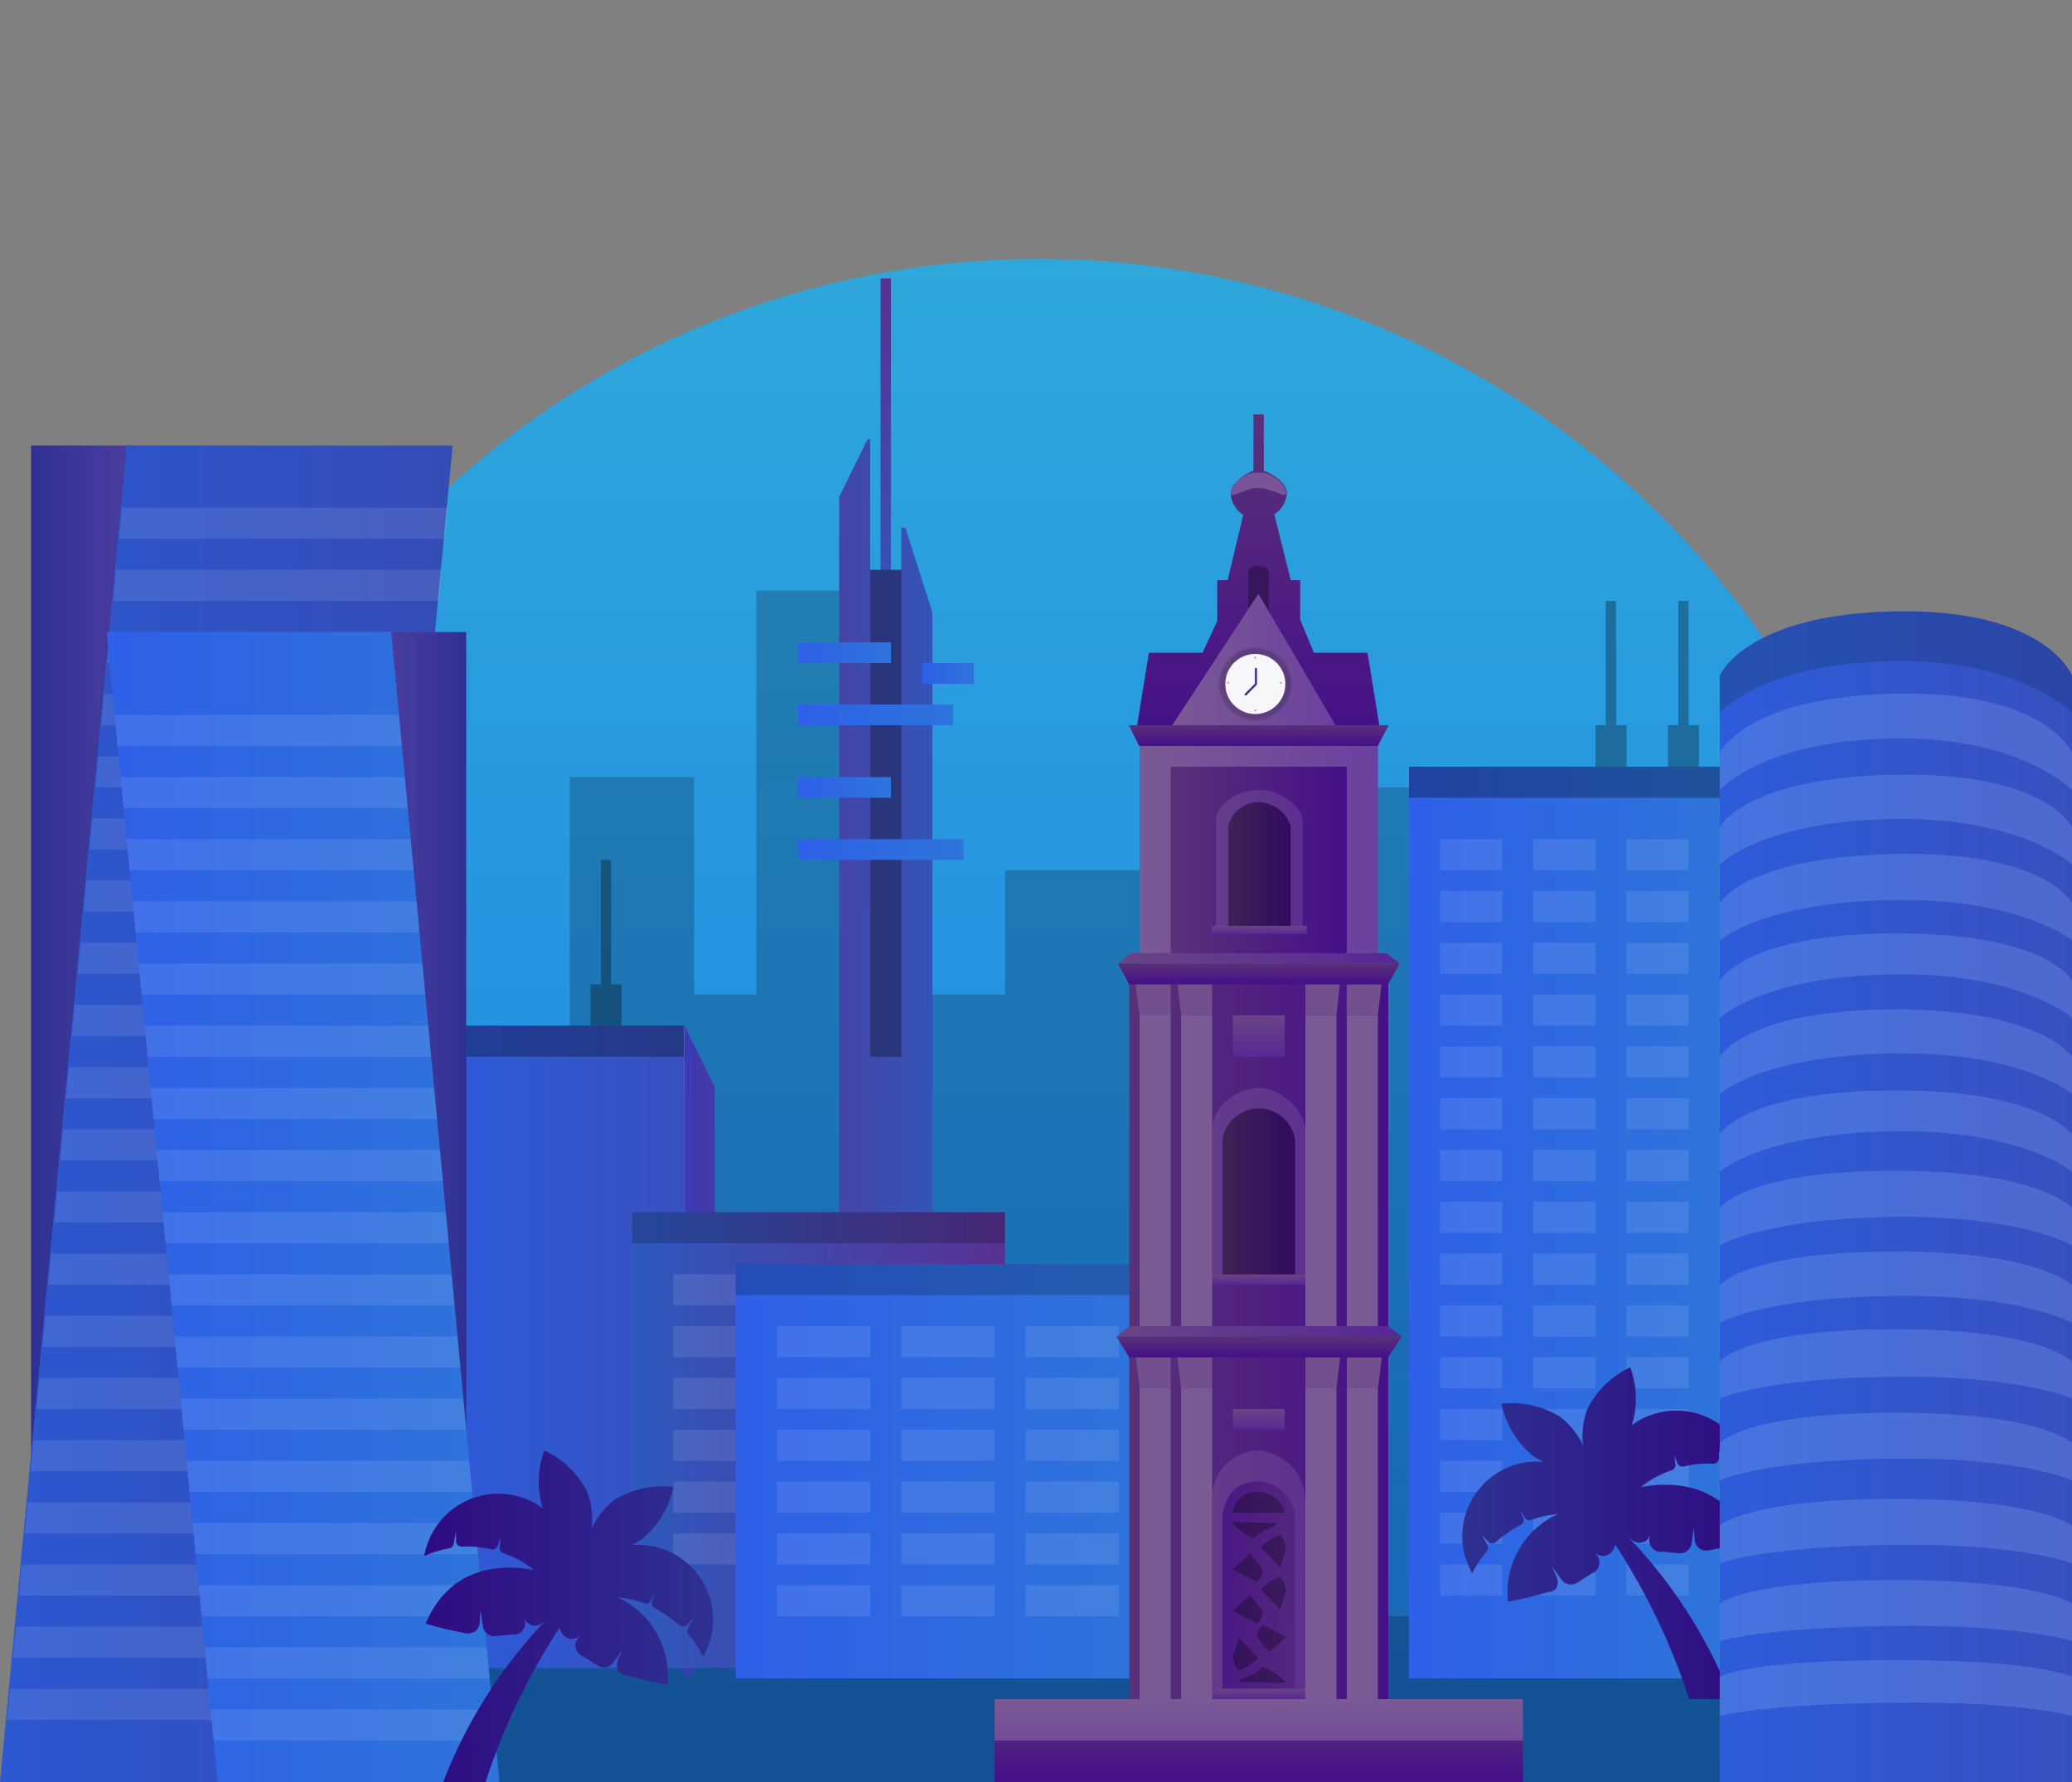 <svg xmlns="http://www.w3.org/2000/svg" xmlns:xlink="http://www.w3.org/1999/xlink" id="Warstwa_1" data-name="Warstwa 1" viewBox="0 0 200 172"><rect x="0" y="0" width="200" height="172" fill="#808080" stroke="none"/><defs><linearGradient id="Gradient_bez_nazwy_118" x1="100.28" y1="172" x2="100.28" y2="25" gradientUnits="userSpaceOnUse"><stop offset="0" stop-color="#1d7ee8"/><stop offset="1" stop-color="#2ea7db"/></linearGradient><linearGradient id="Gradient_bez_nazwy_23" x1="-2595.99" y1="130.5" x2="-2585.01" y2="130.5" gradientTransform="translate(2658.99)" gradientUnits="userSpaceOnUse"><stop offset="0" stop-color="#2e40bf"/><stop offset="1" stop-color="#593192"/></linearGradient><linearGradient id="Gradient_bez_nazwy_51" x1="7910.99" y1="130" x2="7934.99" y2="130" gradientTransform="matrix(1 0 0 -1 -7868.99 260)" gradientUnits="userSpaceOnUse"><stop offset="0" stop-color="#3651bf"/><stop offset="1" stop-color="#2e5bdb"/></linearGradient><linearGradient id="Gradient_bez_nazwy_152" x1="255.61" y1="61.9" x2="255.61" y2="26.87" gradientTransform="translate(-170.11)" gradientUnits="userSpaceOnUse"><stop offset="0" stop-color="#2e59bf"/><stop offset="1" stop-color="#593192"/></linearGradient><linearGradient id="Gradient_bez_nazwy_152-2" x1="263.21" y1="85.58" x2="239.37" y2="85.61" xlink:href="#Gradient_bez_nazwy_152"/><linearGradient id="Gradient_bez_nazwy_152-3" x1="231.11" y1="139" x2="267.11" y2="139" xlink:href="#Gradient_bez_nazwy_152"/><linearGradient id="Gradient_bez_nazwy_101" x1="241.11" y1="142" x2="281.11" y2="142" gradientTransform="translate(-170.11)" gradientUnits="userSpaceOnUse"><stop offset="0" stop-color="#2e60e8"/><stop offset="1" stop-color="#2e74db"/></linearGradient><linearGradient id="Gradient_bez_nazwy_101-2" x1="247.11" y1="63" x2="256.11" y2="63" xlink:href="#Gradient_bez_nazwy_101"/><linearGradient id="Gradient_bez_nazwy_101-3" x1="247.11" y1="76" x2="256.11" y2="76" xlink:href="#Gradient_bez_nazwy_101"/><linearGradient id="Gradient_bez_nazwy_101-4" x1="247.11" y1="69" x2="262.11" y2="69" xlink:href="#Gradient_bez_nazwy_101"/><linearGradient id="Gradient_bez_nazwy_101-5" x1="247.11" y1="82" x2="263.11" y2="82" xlink:href="#Gradient_bez_nazwy_101"/><linearGradient id="Gradient_bez_nazwy_101-6" x1="259.11" y1="65" x2="264.11" y2="65" xlink:href="#Gradient_bez_nazwy_101"/><linearGradient id="Gradient_bez_nazwy_72" x1="1918.67" y1="92.5" x2="1928.67" y2="92.5" gradientTransform="matrix(-1 0 0 1 1931.67 0)" gradientUnits="userSpaceOnUse"><stop offset="0" stop-color="#4c3ea1"/><stop offset="1" stop-color="#2e3192"/></linearGradient><linearGradient id="Gradient_bez_nazwy_51-2" x1="1887.98" y1="107.5" x2="1931.67" y2="107.5" gradientTransform="matrix(-1 0 0 1 1931.67 0)" xlink:href="#Gradient_bez_nazwy_51"/><linearGradient id="Gradient_bez_nazwy_72-2" x1="-361.05" y1="104" x2="-353.05" y2="104" gradientTransform="translate(398.05)" xlink:href="#Gradient_bez_nazwy_72"/><linearGradient id="Gradient_bez_nazwy_101-7" x1="-387.76" y1="116.5" x2="-349.85" y2="116.5" gradientTransform="translate(398.05)" xlink:href="#Gradient_bez_nazwy_101"/><linearGradient id="Gradient_bez_nazwy_48" x1="14374.79" y1="320" x2="14402.65" y2="320" gradientTransform="matrix(-1 0 0 1 14443.53 -164)" gradientUnits="userSpaceOnUse"><stop offset="0" stop-color="#2e3192"/><stop offset="1" stop-color="#2f0b81"/></linearGradient><linearGradient id="Gradient_bez_nazwy_151" x1="3413.22" y1="82.28" x2="3436.22" y2="82.28" gradientTransform="matrix(1 0 0 -1 -3303.22 164.56)" gradientUnits="userSpaceOnUse"><stop offset="0" stop-color="#451088"/><stop offset="1" stop-color="#593179"/></linearGradient><linearGradient id="Gradient_bez_nazwy_151-2" x1="3424.77" y1="71" x2="3424.77" y2="40" gradientTransform="matrix(-1 0 0 1 3546.22 0)" xlink:href="#Gradient_bez_nazwy_151"/><linearGradient id="Gradient_bez_nazwy_151-3" x1="3416.72" y1="64.15" x2="3433.72" y2="64.15" gradientTransform="matrix(-1 0 0 1 3546.22 0)" xlink:href="#Gradient_bez_nazwy_151"/><linearGradient id="Gradient_bez_nazwy_151-4" x1="3416.22" y1="83.5" x2="3433.22" y2="83.5" gradientTransform="matrix(1 0 0 -1 -3303.22 167)" xlink:href="#Gradient_bez_nazwy_151"/><linearGradient id="Gradient_bez_nazwy_151-5" x1="3424.67" y1="90.16" x2="3424.67" y2="89.37" gradientTransform="matrix(1 0 0 -1 -3303.12 179.53)" xlink:href="#Gradient_bez_nazwy_151"/><linearGradient id="Gradient_bez_nazwy_151-6" x1="3421.68" y1="83.4" x2="3427.65" y2="83.4" gradientTransform="matrix(-1 0 0 1 3546.22 0)" xlink:href="#Gradient_bez_nazwy_151"/><linearGradient id="Gradient_bez_nazwy_151-7" x1="3424.72" y1="72" x2="3424.72" y2="70" gradientTransform="matrix(-1 0 0 1 3546.22 0)" xlink:href="#Gradient_bez_nazwy_151"/><linearGradient id="Gradient_bez_nazwy_151-8" x1="3412.22" y1="111.5" x2="3437.22" y2="111.5" gradientTransform="matrix(1 0 0 -1 -3303.22 223)" xlink:href="#Gradient_bez_nazwy_151"/><linearGradient id="Gradient_bez_nazwy_151-9" x1="3424.72" y1="124" x2="3424.72" y2="123" gradientTransform="matrix(1 0 0 -1 -3303.22 247)" xlink:href="#Gradient_bez_nazwy_151"/><linearGradient id="Gradient_bez_nazwy_151-10" x1="3421.22" y1="115" x2="3428.22" y2="115" gradientTransform="matrix(-1 0 0 1 3546.22 0)" xlink:href="#Gradient_bez_nazwy_151"/><linearGradient id="Gradient_bez_nazwy_151-11" x1="3424.72" y1="102" x2="3424.72" y2="98" gradientTransform="matrix(1 0 0 -1 -3303.22 200)" xlink:href="#Gradient_bez_nazwy_151"/><linearGradient id="Gradient_bez_nazwy_151-12" x1="3412.22" y1="147.52" x2="3437.22" y2="147.52" gradientTransform="matrix(1 0 0 -1 -3303.22 295.03)" xlink:href="#Gradient_bez_nazwy_151"/><linearGradient id="Gradient_bez_nazwy_151-13" x1="3424.72" y1="164" x2="3424.72" y2="163" gradientTransform="matrix(1 0 0 -1 -3303.22 327)" xlink:href="#Gradient_bez_nazwy_151"/><linearGradient id="Gradient_bez_nazwy_151-14" x1="3432.21" y1="152.89" x2="3416.34" y2="153.2" gradientTransform="matrix(-1 0 0 1 3546.22 0)" xlink:href="#Gradient_bez_nazwy_151"/><linearGradient id="Gradient_bez_nazwy_151-15" x1="3424.72" y1="138" x2="3424.72" y2="136" gradientTransform="matrix(1 0 0 -1 -3303.22 274)" xlink:href="#Gradient_bez_nazwy_151"/><linearGradient id="Gradient_bez_nazwy_151-16" x1="3411.1" y1="92.5" x2="3438.32" y2="92.5" gradientTransform="matrix(-1 0 0 1 3546.22 0)" xlink:href="#Gradient_bez_nazwy_151"/><linearGradient id="Gradient_bez_nazwy_151-17" x1="3410.91" y1="128.5" x2="3438.47" y2="128.5" gradientTransform="matrix(-1 0 0 1 3546.22 0)" xlink:href="#Gradient_bez_nazwy_151"/><linearGradient id="Gradient_bez_nazwy_131" x1="-662.09" y1="-5344.51" x2="-661.76" y2="-5344.51" gradientTransform="matrix(0 -1 -1 0 -5223.34 -598.5)" gradientUnits="userSpaceOnUse"><stop offset="0" stop-color="#4531a7"/><stop offset="1" stop-color="#423179"/></linearGradient><linearGradient id="Gradient_bez_nazwy_131-2" x1="-667.17" y1="-5344.51" x2="-666.84" y2="-5344.51" xlink:href="#Gradient_bez_nazwy_131"/><linearGradient id="Gradient_bez_nazwy_131-3" x1="4859.31" y1="-11.9" x2="4859.64" y2="-11.9" gradientTransform="matrix(1 0 0 -1 -4740.84 54)" xlink:href="#Gradient_bez_nazwy_131"/><linearGradient id="Gradient_bez_nazwy_131-4" x1="4864.38" y1="-11.9" x2="4864.71" y2="-11.9" gradientTransform="matrix(1 0 0 -1 -4740.84 54)" xlink:href="#Gradient_bez_nazwy_131"/><linearGradient id="Gradient_bez_nazwy_131-5" x1="-5903.18" y1="65.79" x2="-5901.98" y2="65.79" gradientTransform="matrix(-1 0 0 1 -5781.84 0)" xlink:href="#Gradient_bez_nazwy_131"/><linearGradient id="Gradient_bez_nazwy_151-18" x1="130" y1="132.5" x2="133.38" y2="132.5" xlink:href="#Gradient_bez_nazwy_151"/><linearGradient id="Gradient_bez_nazwy_151-19" x1="126" y1="132.5" x2="129.36" y2="132.5" xlink:href="#Gradient_bez_nazwy_151"/><linearGradient id="Gradient_bez_nazwy_151-20" x1="113.64" y1="132.5" x2="117" y2="132.5" xlink:href="#Gradient_bez_nazwy_151"/><linearGradient id="Gradient_bez_nazwy_151-21" x1="109.64" y1="132.5" x2="113" y2="132.5" xlink:href="#Gradient_bez_nazwy_151"/><linearGradient id="Gradient_bez_nazwy_151-22" x1="109.61" y1="96.51" x2="113" y2="96.51" xlink:href="#Gradient_bez_nazwy_151"/><linearGradient id="Gradient_bez_nazwy_151-23" x1="129.99" y1="96.49" x2="133.35" y2="96.49" xlink:href="#Gradient_bez_nazwy_151"/><linearGradient id="Gradient_bez_nazwy_151-24" x1="126" y1="96.49" x2="129.33" y2="96.49" xlink:href="#Gradient_bez_nazwy_151"/><linearGradient id="Gradient_bez_nazwy_151-25" x1="113.68" y1="96.49" x2="117" y2="96.49" xlink:href="#Gradient_bez_nazwy_151"/><linearGradient id="Gradient_bez_nazwy_151-26" x1="110" y1="113" x2="113" y2="113" xlink:href="#Gradient_bez_nazwy_151"/><linearGradient id="Gradient_bez_nazwy_151-27" x1="114" y1="113" x2="117" y2="113" xlink:href="#Gradient_bez_nazwy_151"/><linearGradient id="Gradient_bez_nazwy_151-28" x1="126" y1="113" x2="129" y2="113" xlink:href="#Gradient_bez_nazwy_151"/><linearGradient id="Gradient_bez_nazwy_151-29" x1="130" y1="113" x2="133" y2="113" xlink:href="#Gradient_bez_nazwy_151"/><linearGradient id="Gradient_bez_nazwy_151-30" x1="110" y1="149" x2="113" y2="149" xlink:href="#Gradient_bez_nazwy_151"/><linearGradient id="Gradient_bez_nazwy_151-31" x1="114" y1="149" x2="117" y2="149" xlink:href="#Gradient_bez_nazwy_151"/><linearGradient id="Gradient_bez_nazwy_151-32" x1="126" y1="149" x2="129" y2="149" xlink:href="#Gradient_bez_nazwy_151"/><linearGradient id="Gradient_bez_nazwy_151-33" x1="130" y1="149" x2="133" y2="149" xlink:href="#Gradient_bez_nazwy_151"/><linearGradient id="Gradient_bez_nazwy_151-34" x1="3424.72" y1="95" x2="3424.72" y2="93" gradientTransform="matrix(-1 0 0 1 3546.22 0)" xlink:href="#Gradient_bez_nazwy_151"/><linearGradient id="Gradient_bez_nazwy_151-35" x1="3424.69" y1="131" x2="3424.69" y2="129" gradientTransform="matrix(-1 0 0 1 3546.22 0)" xlink:href="#Gradient_bez_nazwy_151"/><linearGradient id="Gradient_bez_nazwy_151-36" x1="3424.72" y1="172" x2="3424.72" y2="164" gradientTransform="matrix(1 0 0 -1 -3303.22 336)" xlink:href="#Gradient_bez_nazwy_151"/><linearGradient id="Gradient_bez_nazwy_101-8" x1="-120.6" y1="118" x2="-90.6" y2="118" gradientTransform="translate(256.6)" xlink:href="#Gradient_bez_nazwy_101"/><linearGradient id="Gradient_bez_nazwy_48-2" x1="9450.61" y1="312" x2="9478.47" y2="312" gradientTransform="translate(-9309.42 -164)" xlink:href="#Gradient_bez_nazwy_48"/><linearGradient id="Gradient_bez_nazwy_51-3" x1="3346.22" y1="115.5" x2="3380.19" y2="115.5" gradientTransform="matrix(-1 0 0 1 3546.22 0)" xlink:href="#Gradient_bez_nazwy_51"/><linearGradient id="Gradient_bez_nazwy_101-9" x1="3346.22" y1="63.91" x2="3380.19" y2="63.91" gradientTransform="matrix(-1 0 0 1 3546.22 0)" xlink:href="#Gradient_bez_nazwy_101"/><linearGradient id="Gradient_bez_nazwy_101-10" x1="3346.22" y1="71.61" x2="3380.19" y2="71.61" gradientTransform="matrix(-1 0 0 1 3546.22 0)" xlink:href="#Gradient_bez_nazwy_101"/><linearGradient id="Gradient_bez_nazwy_101-11" x1="3346.22" y1="79.1" x2="3380.19" y2="79.1" gradientTransform="matrix(-1 0 0 1 3546.22 0)" xlink:href="#Gradient_bez_nazwy_101"/><linearGradient id="Gradient_bez_nazwy_101-12" x1="3346.22" y1="86.6" x2="3380.19" y2="86.6" gradientTransform="matrix(-1 0 0 1 3546.22 0)" xlink:href="#Gradient_bez_nazwy_101"/><linearGradient id="Gradient_bez_nazwy_101-13" x1="3346.22" y1="94.18" x2="3380.19" y2="94.18" gradientTransform="matrix(-1 0 0 1 3546.22 0)" xlink:href="#Gradient_bez_nazwy_101"/><linearGradient id="Gradient_bez_nazwy_101-14" x1="3346.22" y1="101.48" x2="3380.19" y2="101.48" gradientTransform="matrix(-1 0 0 1 3546.22 0)" xlink:href="#Gradient_bez_nazwy_101"/><linearGradient id="Gradient_bez_nazwy_101-15" x1="3346.22" y1="109.17" x2="3380.19" y2="109.17" gradientTransform="matrix(-1 0 0 1 3546.22 0)" xlink:href="#Gradient_bez_nazwy_101"/><linearGradient id="Gradient_bez_nazwy_101-16" x1="3346.22" y1="116.62" x2="3380.19" y2="116.62" gradientTransform="matrix(-1 0 0 1 3546.22 0)" xlink:href="#Gradient_bez_nazwy_101"/><linearGradient id="Gradient_bez_nazwy_101-17" x1="3346.22" y1="124.24" x2="3380.19" y2="124.24" gradientTransform="matrix(-1 0 0 1 3546.22 0)" xlink:href="#Gradient_bez_nazwy_101"/><linearGradient id="Gradient_bez_nazwy_101-18" x1="3346.22" y1="131.68" x2="3380.19" y2="131.68" gradientTransform="matrix(-1 0 0 1 3546.22 0)" xlink:href="#Gradient_bez_nazwy_101"/><linearGradient id="Gradient_bez_nazwy_101-19" x1="3346.22" y1="139.62" x2="3380.19" y2="139.62" gradientTransform="matrix(-1 0 0 1 3546.22 0)" xlink:href="#Gradient_bez_nazwy_101"/><linearGradient id="Gradient_bez_nazwy_101-20" x1="3346.22" y1="147.78" x2="3380.19" y2="147.78" gradientTransform="matrix(-1 0 0 1 3546.22 0)" xlink:href="#Gradient_bez_nazwy_101"/><linearGradient id="Gradient_bez_nazwy_101-21" x1="3346.22" y1="155.45" x2="3380.19" y2="155.45" gradientTransform="matrix(-1 0 0 1 3546.22 0)" xlink:href="#Gradient_bez_nazwy_101"/><linearGradient id="Gradient_bez_nazwy_101-22" x1="3346.22" y1="162.92" x2="3380.19" y2="162.92" gradientTransform="matrix(-1 0 0 1 3546.22 0)" xlink:href="#Gradient_bez_nazwy_101"/><clipPath id="clip-path"><path class="cls-1" d="M12.36 42.76h31.46L31.6 171.75H.14L12.36 42.76z"/></clipPath><clipPath id="clip-path-2"><path class="cls-1" d="M37.76 61H10.29L21 172h27.21L37.76 61z"/></clipPath><style>.cls-1{fill:none}.cls-26,.cls-3,.cls-65{opacity:.2}.cls-4{opacity:.3}.cls-10,.cls-26,.cls-30,.cls-46,.cls-64,.cls-92{fill:#fff}.cls-10,.cls-44{opacity:.1}.cls-19{opacity:.05}.cls-26,.cls-30,.cls-64,.cls-65,.cls-92{isolation:isolate}.cls-30{opacity:.1}.cls-64{opacity:.15}.cls-92{opacity:.2}</style></defs><path d="M15.29 110.51V172h170v-62.19a84.92 84.92 0 0 0-91-84.6c-44.64 3.08-79 40.62-79 85.3Z" style="fill:url(#Gradient_bez_nazwy_118)"/><path class="cls-3" d="M199.77 121.46h-28.26V89.23h-22.29v18.7h-6.37L143 76h-19v32h-11V84H97v12h-9V57H73v39h-6V75H55v31H38l.16-10h-21.9v25.46H7.5L.58 172h199.19v-50.54z"/><path class="cls-3" d="M199.73 172H.29l2.39-16h197.05v16z"/><path class="cls-4" d="m59 95-.02-12H58v12h-1v5h3v-5h-1z"/><path style="fill:url(#Gradient_bez_nazwy_23)" d="M66.08 99v44.5l-.08 3.97V162l3-2.22v-54.82L66.08 99z"/><path transform="rotate(-180 54 130)" style="fill:url(#Gradient_bez_nazwy_51)" d="M42 99h24v62H42z"/><path class="cls-4" transform="rotate(-180 54 100.5)" d="M42 99h24v3H42z"/><path style="fill:url(#Gradient_bez_nazwy_152)" d="M85 26.87h1V61.9h-1z"/><path style="fill:url(#Gradient_bez_nazwy_152-2)" d="m90 59.11-2.61-8.18H87V55h-3V42.39h-.26L81 47.97v80.81h9V59.11z"/><path style="fill:url(#Gradient_bez_nazwy_152-3)" d="M61 117h36v44H61z"/><path class="cls-3" d="M61 117h36v3H61z"/><path class="cls-10" d="M65 123h9v3h-9zm12 0h9v3h-9zm-12 5h9v3h-9zm0 5h9v3h-9zm0 5h9v3h-9zm0 5h9v3h-9zm0 5h9v3h-9z"/><path style="fill:url(#Gradient_bez_nazwy_101)" d="M71 122h40v40H71z"/><path class="cls-3" d="M71 122h40v3H71z"/><path class="cls-10" d="M75 128h9v3h-9zm12 0h9v3h-9zm12 0h9v3h-9zm-24 5h9v3h-9zm12 0h9v3h-9zm12 0h9v3h-9zm-24 5h9v3h-9zm12 0h9v3h-9zm12 0h9v3h-9zm-24 5h9v3h-9zm12 0h9v3h-9zm12 0h9v3h-9zm-24 5h9v3h-9zm12 0h9v3h-9zm12 0h9v3h-9zm-24 5h9v3h-9zm12 0h9v3h-9zm12 0h9v3h-9z"/><path class="cls-4" d="M84 55h3v47h-3z"/><path style="fill:url(#Gradient_bez_nazwy_101-2)" d="M77 62h9v2h-9z"/><path style="fill:url(#Gradient_bez_nazwy_101-3)" d="M77 75h9v2h-9z"/><path style="fill:url(#Gradient_bez_nazwy_101-4)" d="M77 68h15v2H77z"/><path style="fill:url(#Gradient_bez_nazwy_101-5)" d="M77 81h16v2H77z"/><path style="fill:url(#Gradient_bez_nazwy_101-6)" d="M89 64h5v2h-5z"/><path style="fill:url(#Gradient_bez_nazwy_72)" d="M3 142V43h10L3 142z"/><path style="fill:url(#Gradient_bez_nazwy_51-2)" d="M12.22 43h31.47L31.46 172H0L12.22 43z"/><path class="cls-19" d="M12.08 43h31.65L31.46 172H0L12.08 43z"/><g style="clip-path:url(#clip-path)"><path class="cls-10" transform="rotate(-180 21.035 50.5)" d="M-2.45 49h46.97v3H-2.45z"/><path class="cls-10" transform="rotate(-180 21.035 56.5)" d="M-2.45 55h46.97v3H-2.45z"/><path class="cls-10" transform="rotate(-180 21.035 62.5)" d="M-2.45 61h46.97v3H-2.45z"/><path class="cls-10" transform="rotate(-180 21.035 68.5)" d="M-2.45 67h46.97v3H-2.45z"/><path class="cls-10" transform="rotate(-180 21.14 74.5)" d="M-2.31 73h46.9v3h-46.9z"/><path class="cls-10" transform="rotate(-180 21.14 80.5)" d="M-2.31 79h46.9v3h-46.9z"/><path class="cls-10" transform="rotate(-180 21.14 86.5)" d="M-2.31 85h46.9v3h-46.9z"/><path class="cls-10" transform="rotate(-180 21.14 92.5)" d="M-2.31 91h46.9v3h-46.9z"/><path class="cls-10" transform="rotate(-180 21.14 98.5)" d="M-2.31 97h46.9v3h-46.9z"/><path class="cls-10" transform="rotate(-180 21.14 104.5)" d="M-2.31 103h46.9v3h-46.9z"/><path class="cls-10" transform="rotate(-180 21.14 110.5)" d="M-2.31 109h46.9v3h-46.9z"/><path class="cls-10" transform="rotate(-180 21.14 116.5)" d="M-2.31 115h46.9v3h-46.9z"/><path class="cls-10" transform="rotate(-180 21.14 122.5)" d="M-2.31 121h46.9v3h-46.9z"/><path class="cls-10" transform="rotate(-180 21.14 128.5)" d="M-2.31 127h46.9v3h-46.9z"/><path class="cls-10" transform="rotate(-180 21.14 134.5)" d="M-2.31 133h46.9v3h-46.9z"/><path class="cls-10" transform="rotate(-180 21.14 140.5)" d="M-2.31 139h46.9v3h-46.9z"/><path class="cls-10" transform="rotate(-180 21.14 146.5)" d="M-2.31 145h46.9v3h-46.9z"/><path class="cls-10" transform="rotate(-180 21.14 152.5)" d="M-2.31 151h46.9v3h-46.9z"/><path class="cls-10" transform="rotate(-180 21.14 158.5)" d="M-2.31 157h46.9v3h-46.9z"/><path class="cls-10" transform="rotate(-180 21.14 164.5)" d="M-2.31 163h46.9v3h-46.9z"/></g><path style="fill:url(#Gradient_bez_nazwy_72-2)" d="M45 147V61h-8l8 86z"/><path style="fill:url(#Gradient_bez_nazwy_101-7)" d="M37.76 61H10.29L21 172h27.21L37.76 61z"/><path class="cls-10" d="M9.65 69H50.2v3H9.65zm-1.87 6h40.6v3H7.78zm.2 6h40.21v3H7.98zm-1.31 6h40.55v3H6.67zm2.78 6H50v3H9.45zm.2 6H50.2v3H9.65zm0 6H50.2v3H9.65zm0 6H50.2v3H9.65zm0 6H50.2v3H9.65zm0 6H50.2v3H9.65zm0 6H50.2v3H9.65zm0 6H50.2v3H9.65zm0 6H50.2v3H9.65zm0 6H50.2v3H9.65zm0 6H50.2v3H9.65zm0 6H50.2v3H9.65zm0 6H50.2v3H9.65z" style="clip-path:url(#clip-path-2)"/><path d="M59.64 161.18a1.27 1.27 0 0 1 0-.9l.45-1.05-.9 1.24a1.12 1.12 0 0 1-1.5.3c-.49-.3-1-.68-1.61-1a1.14 1.14 0 0 1-.38-1.54s0-.07.07-.11l.19-.22-.19.11a1.1 1.1 0 0 1-1.54-.38c0-.07-.07-.11-.11-.19l-.11-.33A62.48 62.48 0 0 0 46.87 172h-4.09a47.3 47.3 0 0 1 9.95-15.66l-.3.26a1.21 1.21 0 0 1-.94.3 1.11 1.11 0 0 1-.79-.52l-.11-.19.08.26a1.13 1.13 0 0 1-.87 1.32h-.11c-.64 0-1.31.11-1.88.15a1.13 1.13 0 0 1-1.2-.94l-.22-1.51-.08 1.17a1.29 1.29 0 0 1-.41.79 1.21 1.21 0 0 1-.87.22 31.85 31.85 0 0 1-3.94-.94c2.48-5.86 7.77-5.67 10.44-5.18a9.19 9.19 0 0 0-2.93-1.61.54.54 0 0 1-.37-.61l.11-.9-.3.79a.54.54 0 0 1-.64.34 10 10 0 0 0-2.82-.26.55.55 0 0 1-.56-.53v-.94l-.23 1.19a.55.55 0 0 1-.45.45 10.46 10.46 0 0 0-2.4.75 7.16 7.16 0 0 1 .34-1.24 7.25 7.25 0 0 1 9.27-4.36 5.93 5.93 0 0 1 1.84 1 8.72 8.72 0 0 1 .15-5.6 8.69 8.69 0 0 1 4.14 4 7.3 7.3 0 0 1 .41 3.6 7.37 7.37 0 0 1 2.25-2.85 8.83 8.83 0 0 1 5.66-1.22 8.81 8.81 0 0 1-3 5 6.46 6.46 0 0 1-1 .6 7.24 7.24 0 0 1 7.81 6.61 7 7 0 0 1-.41 3 11.27 11.27 0 0 1-.53 1.17 9.51 9.51 0 0 0-1.39-2.11.56.56 0 0 1-.07-.64l.56-1-.64.68a.58.58 0 0 1-.79 0 12.4 12.4 0 0 0-2.33-1.61.51.51 0 0 1-.26-.68l.3-.79-.45.76a.51.51 0 0 1-.64.22 9.79 9.79 0 0 0-2.55-.56 8.3 8.3 0 0 1 4.81 8.45 35.55 35.55 0 0 1-3.95-.94.87.87 0 0 1-.83-.51Z" style="fill:url(#Gradient_bez_nazwy_48)"/><path transform="rotate(-180 121.5 82.28)" style="fill:url(#Gradient_bez_nazwy_151)" d="M110 71.56h23V93h-23z"/><path class="cls-26" transform="rotate(-180 121.5 82.5)" d="M110 72h23v21h-23z"/><path d="M110.9 63h5.18l1.42-3.08V56h1l1.5-6.31a2.59 2.59 0 0 1-1.21-2.11c.08-1.3 2.2-2.16 2.2-2.16V40h1v5.44s2.14.79 2.22 2.1a2.58 2.58 0 0 1-1.21 2.1l1.59 6.36h.91v3.8l1.32 3.2H132l1.3 8h-23.7Z" style="fill:url(#Gradient_bez_nazwy_151-2)"/><path class="cls-4" d="M120.49 59.41h2v-4.35a1.32 1.32 0 0 0-2 0Z"/><path style="fill:url(#Gradient_bez_nazwy_151-3)" d="m129.5 71-8.03-13.69L112.5 71h17z"/><path class="cls-26" d="m129.5 71-8.03-13.69L112.5 71h17z"/><path transform="rotate(-180 121.5 83.5)" style="fill:url(#Gradient_bez_nazwy_151-4)" d="M113 74h17v19h-17z"/><path class="cls-30" d="M117.37 89.37h8.36V79.29c0-1.5-2.2-3.06-4.18-3.06-1.56 0-4.18 1.06-4.18 3.06Z"/><path transform="rotate(-180 121.55 89.765)" style="fill:url(#Gradient_bez_nazwy_151-5)" d="M116.97 89.37h9.16v.8h-9.16z"/><path d="M118.57 89.37h6v-9.69a3.37 3.37 0 0 0-3-2.25 3 3 0 0 0-3 2.25Z" style="fill:url(#Gradient_bez_nazwy_151-6)"/><path style="fill:url(#Gradient_bez_nazwy_151-7)" d="m133 72 1.04-2h-25.08l1 2H133z"/><path transform="rotate(-180 121.5 111.5)" style="fill:url(#Gradient_bez_nazwy_151-8)" d="M109 94h25v35h-25z"/><path class="cls-30" d="M117 123h9v-13.81c0-2-2.37-4.19-4.5-4.19-1.68 0-4.5 1.45-4.5 4.19Z"/><path transform="rotate(-180 121.5 123.5)" style="fill:url(#Gradient_bez_nazwy_151-9)" d="M117 123h9v1h-9z"/><path d="M118 123h7v-13a3.54 3.54 0 0 0-7 0Z" style="fill:url(#Gradient_bez_nazwy_151-10)"/><path transform="rotate(-180 121.5 100)" style="fill:url(#Gradient_bez_nazwy_151-11)" d="M119 98h5v4h-5z"/><path transform="rotate(-180 121.5 147.515)" style="fill:url(#Gradient_bez_nazwy_151-12)" d="M109 130h25v35.03h-25z"/><path class="cls-30" d="M117 163h9v-18.24a4.9 4.9 0 0 0-4.5-4.76 4.56 4.56 0 0 0-4.5 4.76Z"/><path transform="rotate(-180 121.5 163.5)" style="fill:url(#Gradient_bez_nazwy_151-13)" d="M117 163h9v1h-9z"/><path d="M118 163h7v-16.79a3.75 3.75 0 0 0-3.5-3.21c-1.31 0-3 .36-3.5 3.21Z" style="fill:url(#Gradient_bez_nazwy_151-14)"/><path transform="rotate(-180 121.5 137)" style="fill:url(#Gradient_bez_nazwy_151-15)" d="M119 136h5v2h-5z"/><path class="cls-4" d="M123.11 147.24s-1.73.7-1.92 1.13-1.85-.94-2-1.13a2 2 0 0 1-.27-.34l4.34.12Zm1.02 2.27a3 3 0 0 0-.46-1.29c-.32-.29-2 1.09-2 1.09l1.89 2Zm-2.29 1.96a12.24 12.24 0 0 0-1.18-1.5l-1.68 1.5 2.34 1.23s.73-.82.52-1.23Zm2.3 2.09a3 3 0 0 0-.47-1.29c-.32-.3-2 1.09-2 1.09l1.89 2Zm-2.3 1.92a12.38 12.38 0 0 0-1.19-1.51l-1.65 1.51 2.36 1.24s.69-.82.48-1.24Zm-2.11 6.63s1.8-.67 2-1.09 1.92.91 2.11 1.09a1.64 1.64 0 0 1 .28.33l-4.5-.12Zm-.73-2.22a3.09 3.09 0 0 0 .46 1.28c.32.29 2-1.09 2-1.09l-1.88-2Zm2.37-1.89a11.12 11.12 0 0 0 1.15 1.45l1.62-1.45-2.27-1.2s-.7.83-.5 1.2Zm2.63-12a2.59 2.59 0 0 0-2.5-2 2.26 2.26 0 0 0-2.5 2Zm-5.43-56.63h6v-9.69a3.37 3.37 0 0 0-3-2.25 3 3 0 0 0-3 2.25Z"/><path class="cls-30" transform="rotate(-180 121.5 100)" d="M119 98h5v4h-5z"/><path class="cls-30" transform="rotate(-180 121.5 137)" d="M119 136h5v2h-5z"/><path style="fill:url(#Gradient_bez_nazwy_151-16)" d="m133.82 92 1.3 1H107.9l1.26-1h24.66z"/><path style="fill:url(#Gradient_bez_nazwy_151-17)" d="m134 128 1.31 1h-27.56l1.27-1H134z"/><path class="cls-30" d="m133.82 92 1.3 1H107.9l1.26-1h24.66z"/><path class="cls-30" transform="rotate(-180 121.55 89.765)" d="M116.97 89.37h9.16v.8h-9.16z"/><path class="cls-30" transform="rotate(-180 121.5 123.5)" d="M117 123h9v1h-9z"/><path class="cls-30" transform="rotate(-180 121.5 163.5)" d="M117 163h9v1h-9z"/><path class="cls-26" d="M118.8 47.58c.08-1.3 2-1.95 2-1.95h1.28s2 .63 2.07 1.94c0 .65-1.36-.48-2.72-.47s-2.67 1.14-2.63.48Z"/><circle class="cls-44" cx="121.17" cy="66.02" r="3.55"/><circle class="cls-44" cx="121.17" cy="66.02" r="3.39"/><g style="opacity:.95"><circle class="cls-46" cx="121.17" cy="66.02" r="2.9"/><path d="M121.17 63.49v0Z" style="stroke:url(#Gradient_bez_nazwy_131);stroke-width:.2px;opacity:.4;stroke-linecap:round;stroke-linejoin:round;fill:none"/><path d="M121.17 68.57v0Z" style="stroke:url(#Gradient_bez_nazwy_131-2);stroke-width:.2px;opacity:.4;stroke-linecap:round;stroke-linejoin:round;fill:none"/><path d="M118.56 65.9h0Z" style="stroke:url(#Gradient_bez_nazwy_131-3);stroke-width:.2px;opacity:.4;stroke-linecap:round;stroke-linejoin:round;fill:none"/><path d="M123.64 65.9h0Z" style="stroke:url(#Gradient_bez_nazwy_131-4);stroke-width:.2px;opacity:.4;stroke-linecap:round;stroke-linejoin:round;fill:none"/><path style="stroke-width:.21px;stroke:url(#Gradient_bez_nazwy_131-5);stroke-linecap:round;stroke-linejoin:round;fill:none" d="M121.23 64.56v1.47l-.99 1"/></g><path class="cls-4" d="M118 123h7v-13a3.54 3.54 0 0 0-7 0Z"/><path class="cls-30" d="m134 128 1.31 1h-27.56l1.27-1H134z"/><path style="fill:url(#Gradient_bez_nazwy_151-18)" d="M130 134h3.01l.37-3H130v3z"/><path style="fill:url(#Gradient_bez_nazwy_151-19)" d="M126 134h3l.36-3H126v3z"/><path style="fill:url(#Gradient_bez_nazwy_151-20)" d="M117 134h-3l-.36-3H117v3z"/><path style="fill:url(#Gradient_bez_nazwy_151-21)" d="M113 134h-3l-.36-3H113v3z"/><path style="fill:url(#Gradient_bez_nazwy_151-22)" d="M113 98h-3l-.39-2.99H113V98z"/><path style="fill:url(#Gradient_bez_nazwy_151-23)" d="M129.99 97.99H133l.35-2.99H130l-.01 2.99z"/><path style="fill:url(#Gradient_bez_nazwy_151-24)" d="M126 97.99h3l.33-2.99H126v2.99z"/><path style="fill:url(#Gradient_bez_nazwy_151-25)" d="M117 97.99h-3l-.32-2.99H117v2.99z"/><path style="fill:url(#Gradient_bez_nazwy_151-26)" d="M110 98h3v30h-3z"/><path style="fill:url(#Gradient_bez_nazwy_151-27)" d="M114 98h3v30h-3z"/><path style="fill:url(#Gradient_bez_nazwy_151-28)" d="M126 98h3v30h-3z"/><path style="fill:url(#Gradient_bez_nazwy_151-29)" d="M130 98h3v30h-3z"/><path class="cls-64" d="M113 98h-3l-.39-2.99H113V98zm16.99-.01H133l.35-2.99H130l-.01 2.99zm-3.99 0h3l.33-2.99H126v2.99zm-9 0h-3l-.32-2.99H117v2.99z"/><g class="cls-65"><path class="cls-46" d="M110 98h3v30h-3z"/></g><g class="cls-65"><path class="cls-46" d="M114 98h3v30h-3z"/></g><g class="cls-65"><path class="cls-46" d="M126 98h3v30h-3z"/></g><g class="cls-65"><path class="cls-46" d="M130 98h3v30h-3z"/></g><path style="fill:url(#Gradient_bez_nazwy_151-30)" d="M110 134h3v30h-3z"/><path style="fill:url(#Gradient_bez_nazwy_151-31)" d="M114 134h3v30h-3z"/><path style="fill:url(#Gradient_bez_nazwy_151-32)" d="M126 134h3v30h-3z"/><path style="fill:url(#Gradient_bez_nazwy_151-33)" d="M130 134h3v30h-3z"/><path class="cls-64" d="M130 134h3.01l.37-3H130v3zm-4 0h3l.36-3H126v3zm-9 0h-3l-.36-3H117v3zm-4 0h-3l-.36-3H113v3z"/><g class="cls-65"><path class="cls-46" d="M110 134h3v30h-3z"/></g><g class="cls-65"><path class="cls-46" d="M114 134h3v30h-3z"/></g><g class="cls-65"><path class="cls-46" d="M126 134h3v30h-3z"/></g><g class="cls-65"><path class="cls-46" d="M130 134h3v30h-3z"/></g><path style="fill:url(#Gradient_bez_nazwy_151-34)" d="m133.98 95 1.13-2H107.9l1.09 2h24.99z"/><path style="fill:url(#Gradient_bez_nazwy_151-35)" d="m134 131 1.31-2h-27.56l1.25 2h25z"/><path transform="rotate(-180 121.5 168)" style="fill:url(#Gradient_bez_nazwy_151-36)" d="M96 164h51v8H96z"/><path class="cls-26" transform="rotate(-180 121.5 166)" d="M96 164h51v4H96z"/><path class="cls-4" d="m156 70-.02-12H155v12h-1v5h3v-5h-1zm7 0-.02-12H162v12h-1v5h3v-5h-1z"/><path style="fill:#373e9b" d="m165.93 74.13 3 2.36v85.64h-3v-88"/><path style="fill:url(#Gradient_bez_nazwy_101-8)" d="M136 74h30v88h-30z"/><path class="cls-4" d="M136 74h30v3h-30z"/><path class="cls-10" transform="rotate(-180 142 82.5)" d="M139 81h6v3h-6z"/><path class="cls-10" transform="rotate(-180 142 87.5)" d="M139 86h6v3h-6z"/><path class="cls-10" transform="rotate(-180 142 92.5)" d="M139 91h6v3h-6z"/><path class="cls-10" transform="rotate(-180 142 97.5)" d="M139 96h6v3h-6z"/><path class="cls-10" transform="rotate(-180 142 102.5)" d="M139 101h6v3h-6z"/><path class="cls-10" transform="rotate(-180 142 107.5)" d="M139 106h6v3h-6z"/><path class="cls-10" transform="rotate(-180 142 112.5)" d="M139 111h6v3h-6z"/><path class="cls-10" transform="rotate(-180 151 82.5)" d="M148 81h6v3h-6z"/><path class="cls-10" transform="rotate(-180 151 87.5)" d="M148 86h6v3h-6z"/><path class="cls-10" transform="rotate(-180 151 92.5)" d="M148 91h6v3h-6z"/><path class="cls-10" transform="rotate(-180 151 97.5)" d="M148 96h6v3h-6z"/><path class="cls-10" transform="rotate(-180 151 102.5)" d="M148 101h6v3h-6z"/><path class="cls-10" transform="rotate(-180 151 107.5)" d="M148 106h6v3h-6z"/><path class="cls-10" transform="rotate(-180 151 112.5)" d="M148 111h6v3h-6z"/><path class="cls-10" transform="rotate(-180 160 82.5)" d="M157 81h6v3h-6z"/><path class="cls-10" transform="rotate(-180 160 87.5)" d="M157 86h6v3h-6z"/><path class="cls-10" transform="rotate(-180 160 92.5)" d="M157 91h6v3h-6z"/><path class="cls-10" transform="rotate(-180 160 97.5)" d="M157 96h6v3h-6z"/><path class="cls-10" transform="rotate(-180 160 102.5)" d="M157 101h6v3h-6z"/><path class="cls-10" transform="rotate(-180 160 107.5)" d="M157 106h6v3h-6z"/><path class="cls-10" transform="rotate(-180 160 112.5)" d="M157 111h6v3h-6z"/><path class="cls-10" transform="rotate(-180 142 117.5)" d="M139 116h6v3h-6z"/><path class="cls-10" transform="rotate(-180 142 122.5)" d="M139 121h6v3h-6z"/><path class="cls-10" transform="rotate(-180 142 127.5)" d="M139 126h6v3h-6z"/><path class="cls-10" transform="rotate(-180 142 132.5)" d="M139 131h6v3h-6z"/><path class="cls-10" transform="rotate(-180 142 137.5)" d="M139 136h6v3h-6z"/><path class="cls-10" transform="rotate(-180 142 142.5)" d="M139 141h6v3h-6z"/><path class="cls-10" transform="rotate(-180 151 117.5)" d="M148 116h6v3h-6z"/><path class="cls-10" transform="rotate(-180 151 122.5)" d="M148 121h6v3h-6z"/><path class="cls-10" transform="rotate(-180 151 127.5)" d="M148 126h6v3h-6z"/><path class="cls-10" transform="rotate(-180 151 132.5)" d="M148 131h6v3h-6z"/><path class="cls-10" transform="rotate(-180 151 137.5)" d="M148 136h6v3h-6z"/><path class="cls-10" transform="rotate(-180 151 142.5)" d="M148 141h6v3h-6z"/><path class="cls-10" transform="rotate(-180 160 117.5)" d="M157 116h6v3h-6z"/><path class="cls-10" transform="rotate(-180 160 122.5)" d="M157 121h6v3h-6z"/><path class="cls-10" transform="rotate(-180 160 127.5)" d="M157 126h6v3h-6z"/><path class="cls-10" transform="rotate(-180 160 132.5)" d="M157 131h6v3h-6z"/><path class="cls-10" transform="rotate(-180 160 137.5)" d="M157 136h6v3h-6z"/><path class="cls-10" transform="rotate(-180 160 142.5)" d="M157 141h6v3h-6z"/><path class="cls-10" transform="rotate(-180 142 147.5)" d="M139 146h6v3h-6z"/><path class="cls-10" transform="rotate(-180 151 147.5)" d="M148 146h6v3h-6z"/><path class="cls-10" transform="rotate(-180 160 147.5)" d="M157 146h6v3h-6z"/><path class="cls-10" transform="rotate(-180 142 152.5)" d="M139 151h6v3h-6z"/><path class="cls-10" transform="rotate(-180 151 152.5)" d="M148 151h6v3h-6z"/><path class="cls-10" transform="rotate(-180 160 152.5)" d="M157 151h6v3h-6z"/><path d="M150.28 153.18a1.27 1.27 0 0 0 0-.9l-.45-1.05.9 1.24a1.13 1.13 0 0 0 1.51.3c.48-.3 1-.68 1.61-1a1.14 1.14 0 0 0 .38-1.54s0-.07-.08-.11l-.19-.22.19.11a1.1 1.1 0 0 0 1.54-.38 1.18 1.18 0 0 0 .11-.19l.12-.33a62.45 62.45 0 0 1 7.13 14.89h4.1a47.49 47.49 0 0 0-10-15.66l.3.26a1.22 1.22 0 0 0 .94.3 1.09 1.09 0 0 0 .79-.52l.11-.19-.07.26a1.13 1.13 0 0 0 .86 1.32h.12c.63 0 1.31.11 1.87.15a1.14 1.14 0 0 0 1.21-.94l.22-1.51.08 1.17a1.2 1.2 0 0 0 .41.79 1.17 1.17 0 0 0 .86.22 32 32 0 0 0 4-.94c-2.48-5.86-7.78-5.67-10.45-5.18a9.41 9.41 0 0 1 2.93-1.61.54.54 0 0 0 .38-.61l-.11-.9.3.79a.54.54 0 0 0 .64.34 9.92 9.92 0 0 1 2.81-.26.56.56 0 0 0 .57-.53v-.94l.19 1.17a.58.58 0 0 0 .45.45 10.39 10.39 0 0 1 2.41.75 8.17 8.17 0 0 0-.34-1.24 7.26 7.26 0 0 0-9.28-4.36 6 6 0 0 0-1.84 1 8.65 8.65 0 0 0-.15-5.6 8.69 8.69 0 0 0-4.13 4 7.3 7.3 0 0 0-.41 3.6 7.3 7.3 0 0 0-2.26-2.85 8.8 8.8 0 0 0-5.63-1.24 8.81 8.81 0 0 0 3 5 5.71 5.71 0 0 0 1.05.6 7.23 7.23 0 0 0-7.81 6.61 6.81 6.81 0 0 0 .41 3c.15.41.34.79.52 1.17a9.88 9.88 0 0 1 1.39-2.11.57.57 0 0 0 .08-.64l-.56-1 .63.68a.58.58 0 0 0 .79 0 13.08 13.08 0 0 1 2.33-1.61.51.51 0 0 0 .26-.68l-.3-.79.45.76a.52.52 0 0 0 .64.22 9.86 9.86 0 0 1 2.56-.56 8.3 8.3 0 0 0-4.81 8.45 35.37 35.37 0 0 0 3.94-.94.85.85 0 0 0 .78-.47Z" style="fill:url(#Gradient_bez_nazwy_48-2)"/><path class="cls-19" d="M166 172h34V65.21s-2.46-6.45-17-6.2-17 6.2-17 6.2Z"/><path d="M166 172h34V65.21s-2.46-6.45-17-6.2-17 6.2-17 6.2Z" style="fill:url(#Gradient_bez_nazwy_51-3)"/><path d="M166 68.82s4.16-4.91 17-5c12.21-.13 17 5 17 5v-3.61s-2.46-6.45-17-6.2-17 6.2-17 6.2Z" style="fill:url(#Gradient_bez_nazwy_101-9);opacity:.3"/><path d="M166 76.28s4.16-4.91 17-5c12.21-.14 17 5 17 5v-3.61s-2.46-6-17-5.72-17 5.72-17 5.72Z" style="fill:url(#Gradient_bez_nazwy_101-10);opacity:.2;isolation:isolate"/><path d="M166 83.44s4.16-4.25 17-4.39c12.21-.13 17 4.39 17 4.39v-3.61s-2.46-5.31-17-5.06-17 5.06-17 5.06Z" style="fill:url(#Gradient_bez_nazwy_101-11);opacity:.2;isolation:isolate"/><path d="M166 90.77s4.16-3.76 17-3.9c12.21-.13 17 3.9 17 3.9v-3.61s-2.46-5-17-4.73-17 4.73-17 4.73Z" style="fill:url(#Gradient_bez_nazwy_101-12);opacity:.2;isolation:isolate"/><path d="M166 98.27s4.16-4.1 17-4.23c12.21-.14 17 4.23 17 4.23v-3.61s-2.26-4.58-17-4.57c-14.53 0-17 4.57-17 4.57Z" style="fill:url(#Gradient_bez_nazwy_101-13);opacity:.2;isolation:isolate"/><path d="M166 105.57s4.16-3.76 17-3.9c12.21-.13 17 3.9 17 3.9V102s-2.95-4.57-17-4.57c-14.53 0-17 4.57-17 4.57Z" style="fill:url(#Gradient_bez_nazwy_101-14);opacity:.2;isolation:isolate"/><path d="M166 113.09s4.16-3.76 17-3.9c12.21-.14 17 3.9 17 3.9v-3.61s-2.95-4.24-17-4.24c-14.53 0-17 4.24-17 4.24Z" style="fill:url(#Gradient_bez_nazwy_101-15);opacity:.2;isolation:isolate"/><path d="M166 120.22s4.16-2.62 17-2.76c12.21-.13 17 2.76 17 2.76v-3.61s-2.95-3.61-17-3.61c-14.53 0-17 3.59-17 3.59Z" style="fill:url(#Gradient_bez_nazwy_101-16);opacity:.2;isolation:isolate"/><path d="M166 127.68s4.16-2.46 17-2.6c12.21-.13 17 2.6 17 2.6v-3.61s-2.95-3.27-17-3.27c-14.53 0-17 3.27-17 3.27Z" style="fill:url(#Gradient_bez_nazwy_101-17);opacity:.2;isolation:isolate"/><path d="M166 135s4.16-2 17-2.11c12.21-.13 17 2.11 17 2.11v-3.61s-2.95-3.1-17-3.1c-14.53 0-17 3.1-17 3.1Z" style="fill:url(#Gradient_bez_nazwy_101-18);opacity:.2;isolation:isolate"/><path d="M166 142.89s4.16-2 17-2.1c12.21-.14 17 2.1 17 2.1v-3.61s-2.95-2.93-17-2.93c-14.53 0-17 2.93-17 2.93Z" style="fill:url(#Gradient_bez_nazwy_101-19);opacity:.2;isolation:isolate"/><path d="M166 150.89s4.16-1.64 17-1.78c12.21-.13 17 1.78 17 1.78v-3.61s-2.95-2.61-17-2.61c-14.53 0-17 2.61-17 2.61Z" style="fill:url(#Gradient_bez_nazwy_101-20);opacity:.2;isolation:isolate"/><path d="M166 158.39s4.16-1.31 17-1.45c12.21-.13 17 1.45 17 1.45v-3.61s-2.95-2.27-17-2.27c-14.53 0-17 2.27-17 2.27Z" style="fill:url(#Gradient_bez_nazwy_101-21);opacity:.2;isolation:isolate"/><path d="M166 165.62s4.16-1.15 17-1.28c12.21-.14 17 1.28 17 1.28v-3.77s-2.95-1.62-17-1.62c-14.53 0-17 1.62-17 1.62Z" style="fill:url(#Gradient_bez_nazwy_101-22);opacity:.2;isolation:isolate"/><g style="opacity:.6"><path class="cls-4" d="M166 68.82s4.16-4.91 17-5c12.21-.13 17 5 17 5v-3.61s-2.46-6.45-17-6.2-17 6.2-17 6.2Z"/><path class="cls-92" d="M166 76.28s4.16-4.91 17-5c12.21-.14 17 5 17 5v-3.61s-2.46-6-17-5.72-17 5.72-17 5.72Z"/><path class="cls-92" d="M166 83.44s4.16-4.25 17-4.39c12.21-.13 17 4.39 17 4.39v-3.61s-2.46-5.31-17-5.06-17 5.06-17 5.06Z"/><path class="cls-92" d="M166 90.77s4.16-3.76 17-3.9c12.21-.13 17 3.9 17 3.9v-3.61s-2.46-5-17-4.73-17 4.73-17 4.73Z"/><path class="cls-92" d="M166 98.27s4.16-4.1 17-4.23c12.21-.14 17 4.23 17 4.23v-3.61s-2.26-4.58-17-4.57c-14.53 0-17 4.57-17 4.57Z"/><path class="cls-92" d="M166 105.57s4.16-3.76 17-3.9c12.21-.13 17 3.9 17 3.9V102s-2.95-4.57-17-4.57c-14.53 0-17 4.57-17 4.57Z"/><path class="cls-92" d="M166 113.09s4.16-3.76 17-3.9c12.21-.14 17 3.9 17 3.9v-3.61s-2.95-4.24-17-4.24c-14.53 0-17 4.24-17 4.24Z"/><path class="cls-92" d="M166 120.22s4.16-2.62 17-2.76c12.21-.13 17 2.76 17 2.76v-3.61s-2.95-3.61-17-3.61c-14.53 0-17 3.59-17 3.59Zm0 7.46s4.16-2.46 17-2.6c12.21-.13 17 2.6 17 2.6v-3.61s-2.95-3.27-17-3.27c-14.53 0-17 3.27-17 3.27Zm0 7.32s4.16-2 17-2.11c12.21-.13 17 2.11 17 2.11v-3.61s-2.95-3.1-17-3.1c-14.53 0-17 3.1-17 3.1Zm0 7.89s4.16-2 17-2.1c12.21-.14 17 2.1 17 2.1v-3.61s-2.95-2.93-17-2.93c-14.53 0-17 2.93-17 2.93Zm0 8s4.16-1.64 17-1.78c12.21-.13 17 1.78 17 1.78v-3.61s-2.95-2.61-17-2.61c-14.53 0-17 2.61-17 2.61Zm0 7.5s4.16-1.31 17-1.45c12.21-.13 17 1.45 17 1.45v-3.61s-2.95-2.27-17-2.27c-14.53 0-17 2.27-17 2.27Zm0 7.23s4.16-1.15 17-1.28c12.21-.14 17 1.28 17 1.28v-3.77s-2.95-1.62-17-1.62c-14.53 0-17 1.62-17 1.62Z"/></g></svg>